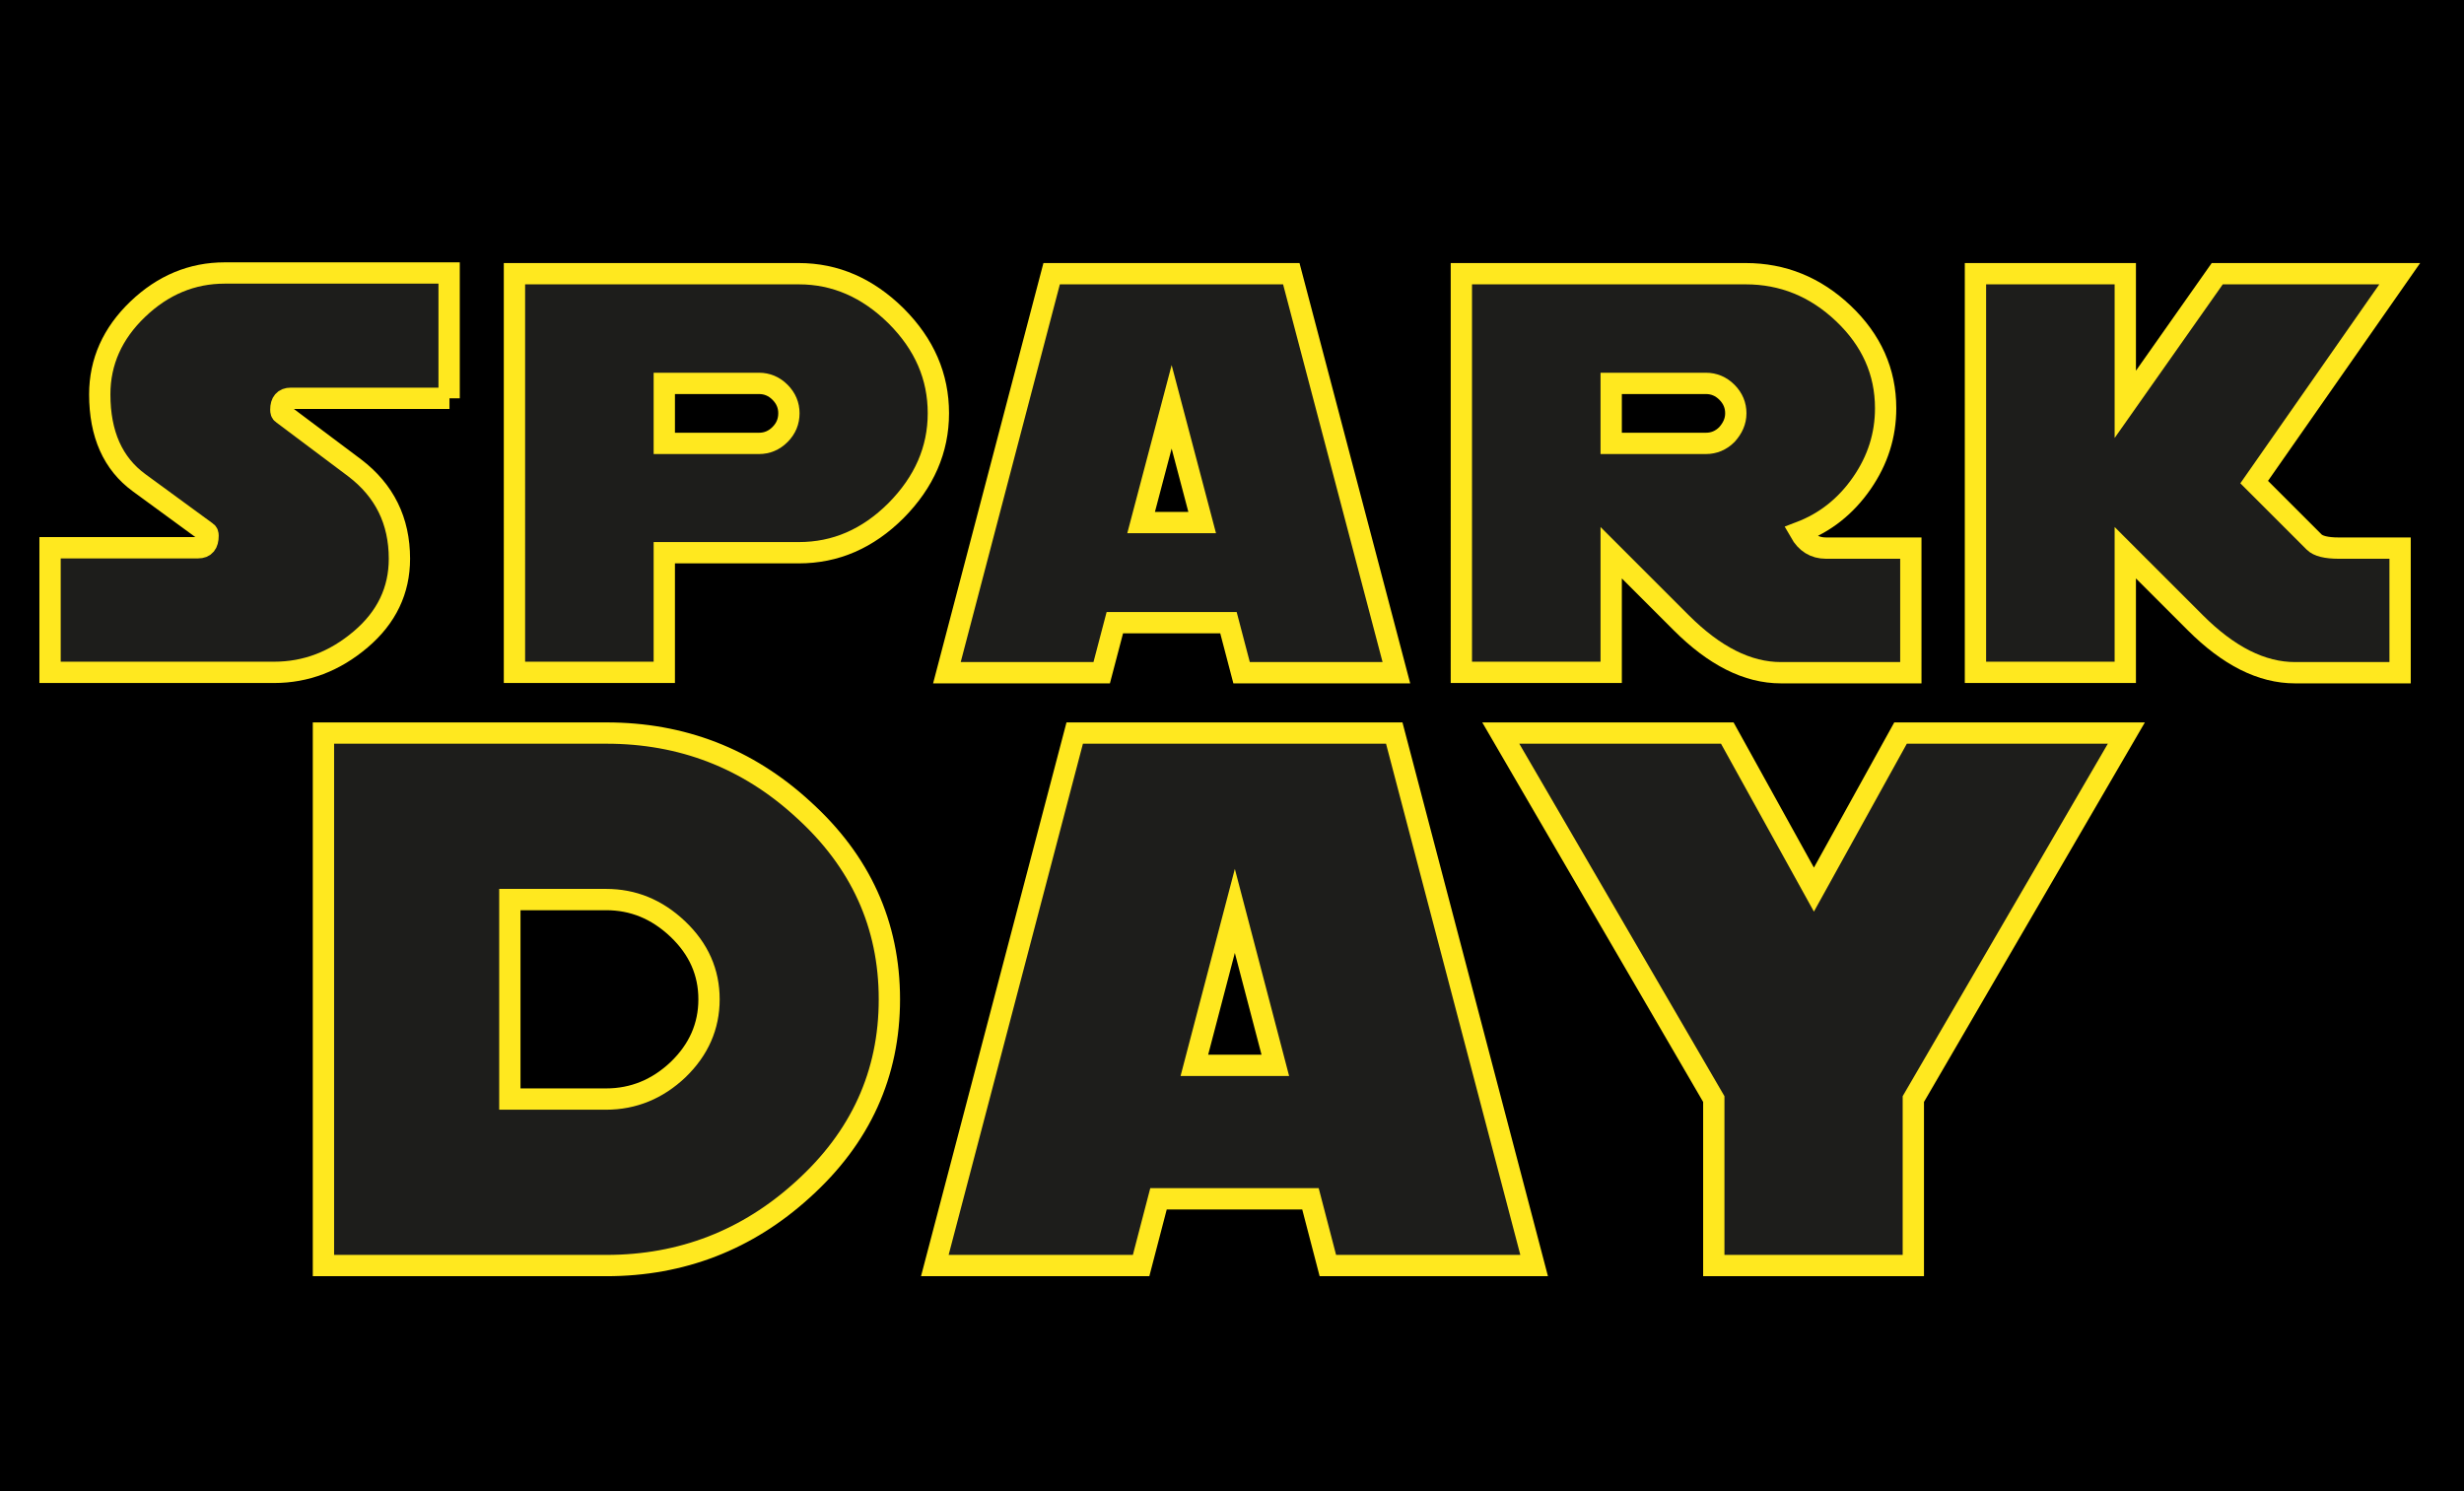 <?xml version="1.0" encoding="utf-8"?>
<!-- Generator: Adobe Illustrator 21.1.0, SVG Export Plug-In . SVG Version: 6.00 Build 0)  -->
<svg version="1.1" id="Ebene_1" xmlns="http://www.w3.org/2000/svg" xmlns:xlink="http://www.w3.org/1999/xlink" x="0px" y="0px"
	 viewBox="0 0 694 420" style="enable-background:new 0 0 694 420;" xml:space="preserve">
<style type="text/css">
	.st0{fill:#1D1D1B;stroke:#FFE81F;stroke-width:6;stroke-miterlimit:10;}
</style>
<rect width="694" height="420"/>
<g>
	<path class="st0" d="M126.6,112.2H81.9c-1.9,0-2.8,1.1-2.8,3.2c0,0.6,0.1,0.9,0.4,1.1l20.4,15.3c8.4,6.4,12.6,14.9,12.6,25.6
		c0,8.9-3.6,16.5-10.9,22.7c-7.3,6.2-15.4,9.3-24.4,9.3H14.1v-35.1h41.7c1.9,0,2.8-1.1,2.8-3.4c0-0.5-0.1-0.8-0.4-1l-19-13.9
		c-7.4-5.4-11.1-13.7-11.1-24.9c0-9.2,3.6-17.2,10.7-24c7.1-6.8,15.3-10.2,24.5-10.2h63.2V112.2z"/>
	<path class="st0" d="M264.3,116.4c0,10.3-4,19.4-11.9,27.4c-8,8-17.1,11.9-27.4,11.9h-37.9v33.7h-42.2V77.1H225
		c10.3,0,19.4,4,27.4,11.9C260.4,97,264.3,106.1,264.3,116.4z M222.2,116.4c0-2.2-0.8-4.2-2.5-5.9s-3.7-2.5-5.9-2.5h-26.7v16.9h26.7
		c2.2,0,4.2-0.8,5.9-2.5S222.2,118.7,222.2,116.4z"/>
	<path class="st0" d="M393.3,189.5h-43.6l-3.7-14.1h-32l-3.7,14.1h-43.6l29.5-112.4h67.5L393.3,189.5z M338.6,147.2l-8.6-32.6
		l-8.6,32.6H338.6z"/>
	<path class="st0" d="M538.1,189.5h-36.5c-9.4,0-18.7-4.7-28.1-14.1l-19.7-19.7v33.7h-42.2V77.1h80.1c10.4,0,19.6,3.7,27.5,11.2
		c7.9,7.5,11.9,16.4,11.9,26.7c0,7.6-2.2,14.6-6.7,21.1c-4.5,6.5-10.3,11.1-17.4,13.8c1.7,3,4.1,4.5,7.3,4.5h23.9V189.5z
		 M488.9,116.4c0-2.2-0.8-4.2-2.5-5.9c-1.7-1.7-3.7-2.5-5.9-2.5h-26.7v16.9h26.7c2.2,0,4.2-0.8,5.9-2.5
		C488,120.6,488.9,118.7,488.9,116.4z"/>
	<path class="st0" d="M675.9,189.5h-29.5c-9.4,0-18.7-4.7-28.1-14.1l-19.7-19.7v33.7h-42.2V77.1h42.2v36.8l25.9-36.8h51.4l-41,58.7
		l16.9,16.9c1.1,1.1,3.4,1.7,6.9,1.7h17.3V189.5z"/>
	<path class="st0" d="M250.5,281.5c0,21-8.1,38.9-24.4,53.6c-15.6,14.2-34.1,21.4-55.3,21.4H91.1v-150h79.7
		c21.2,0,39.7,7.1,55.3,21.4C242.4,242.6,250.5,260.5,250.5,281.5z M199.7,281.5c0-7.6-2.9-14.2-8.8-19.8
		c-5.9-5.6-12.6-8.3-20.2-8.3h-27.1v56.2h27.1c7.7,0,14.5-2.8,20.3-8.3C196.8,295.7,199.7,289.1,199.7,281.5z"/>
	<path class="st0" d="M432.1,356.5H374l-4.9-18.8h-42.8l-4.9,18.8h-58.1l39.4-150h90L432.1,356.5z M359.2,300.1l-11.4-43.5
		l-11.4,43.5H359.2z"/>
	<path class="st0" d="M598.9,206.5l-60,103.1v46.9h-56.2v-46.9l-60-103.1h63.8l24.4,44.1l24.4-44.1H598.9z"/>
</g>
</svg>
